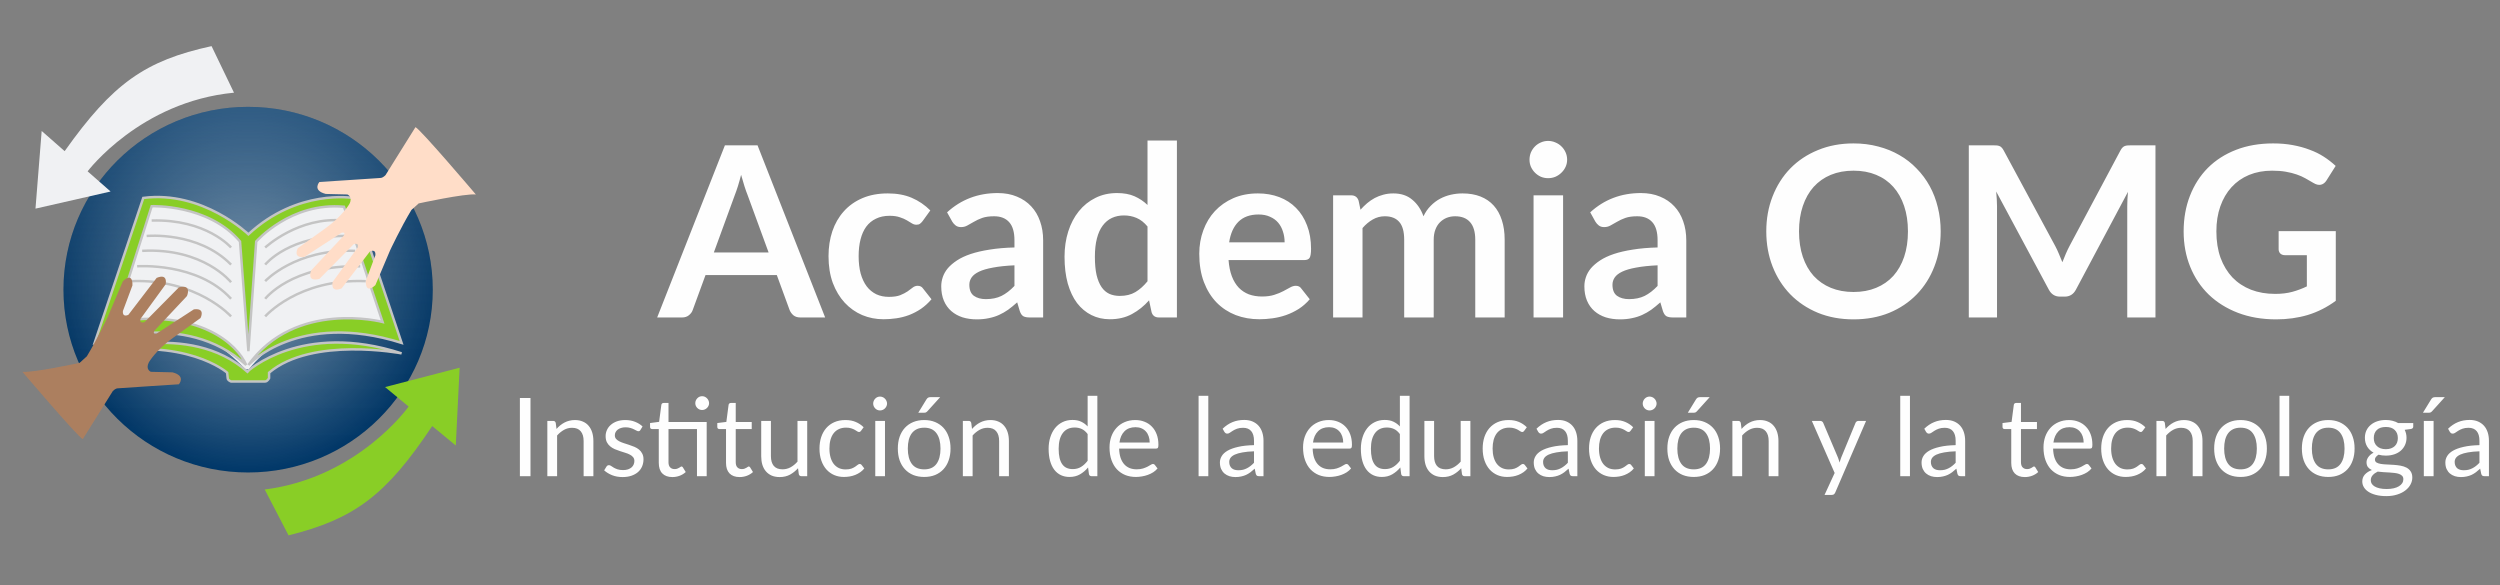 <svg width="252" height="59" viewBox="0 0 252 59" fill="none" xmlns="http://www.w3.org/2000/svg">
<rect x="0" y="0" width="252" height="59" fill="#808080" stroke="none"/>
<ellipse cx="25.01" cy="29.198" rx="18.613" ry="18.428" fill="#003768"/>
<ellipse cx="25.01" cy="29.198" rx="18.613" ry="18.428" fill="url(#paint0_radial_26070_1185)" fill-opacity="0.5"/>
<ellipse cx="25.01" cy="29.198" rx="18.613" ry="18.428" fill="url(#paint1_linear_26070_1185)" fill-opacity="0.2"/>
<path d="M11.277 32.691L15.074 20.431C19.392 20.076 21.39 20.884 24.228 24.101H25.747C28.474 20.98 30.46 20.16 34.858 20.388L38.908 32.821C32.093 32.598 28.404 33.209 25.072 37.224H24.734C20.364 32.624 17.014 32.691 11.277 32.691Z" fill="#F0F1F3"/>
<path d="M25.827 24.341L25.038 35.397L24.193 24.341C20.98 20.563 15.288 20.786 15.288 20.786L11.569 32.453C20.09 31.03 23.948 34.749 24.813 36.786C18.557 31.119 9.54 34.564 9.54 34.564L14.443 19.952C20.417 19.174 25.038 23.619 25.038 23.619C29.997 19.008 35.577 19.952 35.577 19.952L40.48 34.564C30.054 31.286 25.038 36.786 25.038 36.786C29.772 30.175 38.564 32.453 38.564 32.453L34.675 20.841C29.321 20.341 25.827 24.341 25.827 24.341Z" fill="#89CE26"/>
<path d="M23.291 38.453H26.729C26.954 38.453 27.123 38.119 27.123 38.119V37.564C31.463 33.897 40.48 35.619 40.48 35.619C30.392 32.341 24.925 37.462 24.925 37.462C19.055 32.219 9.54 35.675 9.54 35.675C18.726 33.897 22.896 37.564 22.896 37.564L22.953 38.119C22.953 38.342 23.291 38.453 23.291 38.453Z" fill="#89CE26"/>
<path d="M26.729 31.897C26.729 31.897 30.054 28.064 36.873 28.341M25.038 37.564C25.001 37.529 24.963 37.495 24.925 37.462M24.925 37.462C19.055 32.219 9.54 35.675 9.54 35.675C18.726 33.897 22.896 37.564 22.896 37.564L22.953 38.119C22.953 38.342 23.291 38.453 23.291 38.453C23.291 38.453 26.503 38.453 26.729 38.453C26.954 38.453 27.123 38.119 27.123 38.119V37.564C31.463 33.897 40.48 35.619 40.48 35.619C30.392 32.341 24.925 37.462 24.925 37.462ZM26.729 30.119C26.729 30.119 29.378 26.675 36.309 26.841M26.729 28.341C26.729 28.341 29.772 25.064 35.802 25.286M26.729 26.675C26.729 26.675 29.152 23.619 35.295 23.786M26.729 24.952C26.729 24.952 30.11 21.786 34.675 22.23M23.291 24.952C23.291 24.952 20.811 22.063 15.288 22.23M14.781 23.786C14.781 23.786 19.966 23.286 23.291 26.675M23.291 28.452C23.291 28.452 20.53 24.952 14.33 25.286M13.823 26.841C13.823 26.841 19.91 26.397 23.291 30.119M23.291 31.897C23.291 31.897 19.853 28.064 13.203 28.341M25.038 35.397L25.827 24.341C25.827 24.341 29.321 20.341 34.675 20.841L38.564 32.453C38.564 32.453 29.772 30.175 25.038 36.786C25.038 36.786 30.054 31.286 40.48 34.564L35.577 19.952C35.577 19.952 29.997 19.008 25.038 23.619C25.038 23.619 20.417 19.174 14.443 19.952L9.54 34.564C9.54 34.564 18.557 31.119 24.813 36.786C23.948 34.749 20.09 31.03 11.569 32.453L15.288 20.786C15.288 20.786 20.98 20.563 24.193 24.341L25.038 35.397Z" stroke="#C4C4C4" stroke-width="0.25"/>
<path d="M32.196 18.344C32.196 18.344 38.157 17.961 38.39 17.934C38.623 17.907 38.855 17.66 38.855 17.66L41.879 12.817C42.341 12.981 47.966 19.603 47.966 19.603C46.85 19.492 42.199 20.506 42.199 20.506L41.472 21.163C40.425 22.886 39.32 25.239 39.32 25.239L37.837 28.742C36.761 29.727 36.878 28.304 36.878 28.304L37.837 25.732C37.896 25.02 37.285 25.349 37.285 25.349L34.435 29.07C33.243 29.562 33.534 28.413 33.534 28.413L36.064 24.938C36.209 24.419 35.657 24.61 35.657 24.61L32.196 28.112C30.829 28.468 31.382 27.237 31.382 27.237L34.668 23.735C34.871 23.324 34.435 23.461 34.435 23.461L30.684 25.896C29.463 26.06 30.015 25.02 30.015 25.02L32.749 23.05C34.493 21.819 35.22 20.561 35.22 20.561C35.598 19.822 35.017 19.603 35.017 19.603L32.836 19.548C31.44 19.192 32.196 18.344 32.196 18.344Z" fill="#FFDDC8"/>
<path d="M18.03 38.736C18.03 38.736 12.069 39.119 11.836 39.146C11.604 39.173 11.371 39.42 11.371 39.42L8.347 44.263C7.885 44.099 2.26 37.477 2.26 37.477C3.377 37.588 8.027 36.574 8.027 36.574L8.754 35.917C9.801 34.194 10.906 31.84 10.906 31.84L12.389 28.338C13.465 27.353 13.348 28.776 13.348 28.776L12.389 31.348C12.331 32.059 12.941 31.731 12.941 31.731L15.791 28.01C16.983 27.517 16.692 28.667 16.692 28.667L14.162 32.142C14.017 32.661 14.57 32.47 14.57 32.47L18.03 28.968C19.397 28.612 18.844 29.843 18.844 29.843L15.558 33.345C15.355 33.756 15.791 33.619 15.791 33.619L19.542 31.184C20.763 31.02 20.211 32.059 20.211 32.059L17.477 34.029C15.733 35.261 15.006 36.519 15.006 36.519C14.628 37.258 15.209 37.477 15.209 37.477L17.39 37.532C18.786 37.888 18.03 38.736 18.03 38.736Z" fill="#AC7F5F"/>
<path d="M38.815 39.016L46.33 37.065L45.943 44.909L43.567 42.945C38.926 49.915 35.748 52.304 29.085 53.965L26.683 49.342C36.112 48.154 41.191 40.98 41.191 40.98L38.815 39.016Z" fill="#89CE26"/>
<path d="M11.147 19.304L3.577 21.03L4.201 13.201L6.516 15.236C11.366 8.406 14.615 6.112 21.325 4.649L23.586 9.342C14.125 10.25 8.832 17.27 8.832 17.27L11.147 19.304Z" fill="#F0F1F3"/>
<path d="M77.475 25.448L75.363 19.676C75.259 19.42 75.151 19.116 75.039 18.764C74.927 18.412 74.815 18.032 74.703 17.624C74.599 18.032 74.491 18.416 74.379 18.776C74.267 19.128 74.159 19.436 74.055 19.7L71.955 25.448H77.475ZM83.175 32H80.679C80.399 32 80.171 31.932 79.995 31.796C79.819 31.652 79.687 31.476 79.599 31.268L78.303 27.728H71.115L69.819 31.268C69.755 31.452 69.631 31.62 69.447 31.772C69.263 31.924 69.035 32 68.763 32H66.243L73.071 14.648H76.359L83.175 32ZM92.995 22.292C92.907 22.404 92.819 22.492 92.731 22.556C92.651 22.62 92.531 22.652 92.371 22.652C92.219 22.652 92.071 22.608 91.927 22.52C91.783 22.424 91.611 22.32 91.411 22.208C91.211 22.088 90.971 21.984 90.691 21.896C90.419 21.8 90.079 21.752 89.671 21.752C89.151 21.752 88.695 21.848 88.303 22.04C87.911 22.224 87.583 22.492 87.319 22.844C87.063 23.196 86.871 23.624 86.743 24.128C86.615 24.624 86.551 25.188 86.551 25.82C86.551 26.476 86.619 27.06 86.755 27.572C86.899 28.084 87.103 28.516 87.367 28.868C87.631 29.212 87.951 29.476 88.327 29.66C88.703 29.836 89.127 29.924 89.599 29.924C90.071 29.924 90.451 29.868 90.739 29.756C91.035 29.636 91.283 29.508 91.483 29.372C91.683 29.228 91.855 29.1 91.999 28.988C92.151 28.868 92.319 28.808 92.503 28.808C92.743 28.808 92.923 28.9 93.043 29.084L93.895 30.164C93.567 30.548 93.211 30.872 92.827 31.136C92.443 31.392 92.043 31.6 91.627 31.76C91.219 31.912 90.795 32.02 90.355 32.084C89.923 32.148 89.491 32.18 89.059 32.18C88.299 32.18 87.583 32.04 86.911 31.76C86.239 31.472 85.651 31.056 85.147 30.512C84.643 29.968 84.243 29.304 83.947 28.52C83.659 27.728 83.515 26.828 83.515 25.82C83.515 24.916 83.643 24.08 83.899 23.312C84.163 22.536 84.547 21.868 85.051 21.308C85.555 20.74 86.179 20.296 86.923 19.976C87.667 19.656 88.523 19.496 89.491 19.496C90.411 19.496 91.215 19.644 91.903 19.94C92.599 20.236 93.223 20.66 93.775 21.212L92.995 22.292ZM102.257 26.744C101.401 26.784 100.681 26.86 100.097 26.972C99.513 27.076 99.045 27.212 98.693 27.38C98.341 27.548 98.089 27.744 97.937 27.968C97.785 28.192 97.709 28.436 97.709 28.7C97.709 29.22 97.861 29.592 98.165 29.816C98.477 30.04 98.881 30.152 99.377 30.152C99.985 30.152 100.509 30.044 100.949 29.828C101.397 29.604 101.833 29.268 102.257 28.82V26.744ZM95.465 21.404C96.881 20.108 98.585 19.46 100.577 19.46C101.297 19.46 101.941 19.58 102.509 19.82C103.077 20.052 103.557 20.38 103.949 20.804C104.341 21.22 104.637 21.72 104.837 22.304C105.045 22.888 105.149 23.528 105.149 24.224V32H103.805C103.525 32 103.309 31.96 103.157 31.88C103.005 31.792 102.885 31.62 102.797 31.364L102.533 30.476C102.221 30.756 101.917 31.004 101.621 31.22C101.325 31.428 101.017 31.604 100.697 31.748C100.377 31.892 100.033 32 99.665 32.072C99.305 32.152 98.905 32.192 98.465 32.192C97.945 32.192 97.465 32.124 97.025 31.988C96.585 31.844 96.205 31.632 95.885 31.352C95.565 31.072 95.317 30.724 95.141 30.308C94.965 29.892 94.877 29.408 94.877 28.856C94.877 28.544 94.929 28.236 95.033 27.932C95.137 27.62 95.305 27.324 95.537 27.044C95.777 26.764 96.085 26.5 96.461 26.252C96.837 26.004 97.297 25.788 97.841 25.604C98.393 25.42 99.033 25.272 99.761 25.16C100.489 25.04 101.321 24.968 102.257 24.944V24.224C102.257 23.4 102.081 22.792 101.729 22.4C101.377 22 100.869 21.8 100.205 21.8C99.725 21.8 99.325 21.856 99.005 21.968C98.693 22.08 98.417 22.208 98.177 22.352C97.937 22.488 97.717 22.612 97.517 22.724C97.325 22.836 97.109 22.892 96.869 22.892C96.661 22.892 96.485 22.84 96.341 22.736C96.197 22.624 96.081 22.496 95.993 22.352L95.465 21.404ZM115.669 22.832C115.333 22.424 114.965 22.136 114.565 21.968C114.173 21.8 113.749 21.716 113.293 21.716C112.845 21.716 112.441 21.8 112.081 21.968C111.721 22.136 111.413 22.392 111.157 22.736C110.901 23.072 110.705 23.504 110.569 24.032C110.433 24.552 110.365 25.168 110.365 25.88C110.365 26.6 110.421 27.212 110.533 27.716C110.653 28.212 110.821 28.62 111.037 28.94C111.253 29.252 111.517 29.48 111.829 29.624C112.141 29.76 112.489 29.828 112.873 29.828C113.489 29.828 114.013 29.7 114.445 29.444C114.877 29.188 115.285 28.824 115.669 28.352V22.832ZM118.633 14.168V32H116.821C116.429 32 116.181 31.82 116.077 31.46L115.825 30.272C115.329 30.84 114.757 31.3 114.109 31.652C113.469 32.004 112.721 32.18 111.865 32.18C111.193 32.18 110.577 32.04 110.017 31.76C109.457 31.48 108.973 31.076 108.565 30.548C108.165 30.012 107.853 29.352 107.629 28.568C107.413 27.784 107.305 26.888 107.305 25.88C107.305 24.968 107.429 24.12 107.677 23.336C107.925 22.552 108.281 21.872 108.745 21.296C109.209 20.72 109.765 20.272 110.413 19.952C111.061 19.624 111.789 19.46 112.597 19.46C113.285 19.46 113.873 19.568 114.361 19.784C114.849 20 115.285 20.292 115.669 20.66V14.168H118.633ZM129.49 24.428C129.49 24.044 129.434 23.684 129.322 23.348C129.218 23.004 129.058 22.704 128.842 22.448C128.626 22.192 128.35 21.992 128.014 21.848C127.686 21.696 127.302 21.62 126.862 21.62C126.006 21.62 125.33 21.864 124.834 22.352C124.346 22.84 124.034 23.532 123.898 24.428H129.49ZM123.838 26.216C123.886 26.848 123.998 27.396 124.174 27.86C124.35 28.316 124.582 28.696 124.87 29C125.158 29.296 125.498 29.52 125.89 29.672C126.29 29.816 126.73 29.888 127.21 29.888C127.69 29.888 128.102 29.832 128.446 29.72C128.798 29.608 129.102 29.484 129.358 29.348C129.622 29.212 129.85 29.088 130.042 28.976C130.242 28.864 130.434 28.808 130.618 28.808C130.866 28.808 131.05 28.9 131.17 29.084L132.022 30.164C131.694 30.548 131.326 30.872 130.918 31.136C130.51 31.392 130.082 31.6 129.634 31.76C129.194 31.912 128.742 32.02 128.278 32.084C127.822 32.148 127.378 32.18 126.946 32.18C126.09 32.18 125.294 32.04 124.558 31.76C123.822 31.472 123.182 31.052 122.638 30.5C122.094 29.94 121.666 29.252 121.354 28.436C121.042 27.612 120.886 26.66 120.886 25.58C120.886 24.74 121.022 23.952 121.294 23.216C121.566 22.472 121.954 21.828 122.458 21.284C122.97 20.732 123.59 20.296 124.318 19.976C125.054 19.656 125.882 19.496 126.802 19.496C127.578 19.496 128.294 19.62 128.95 19.868C129.606 20.116 130.17 20.48 130.642 20.96C131.114 21.432 131.482 22.016 131.746 22.712C132.018 23.4 132.154 24.188 132.154 25.076C132.154 25.524 132.106 25.828 132.01 25.988C131.914 26.14 131.73 26.216 131.458 26.216H123.838ZM134.378 32V19.688H136.19C136.574 19.688 136.826 19.868 136.946 20.228L137.138 21.14C137.354 20.9 137.578 20.68 137.81 20.48C138.05 20.28 138.302 20.108 138.566 19.964C138.838 19.82 139.126 19.708 139.43 19.628C139.742 19.54 140.082 19.496 140.45 19.496C141.226 19.496 141.862 19.708 142.358 20.132C142.862 20.548 143.238 21.104 143.486 21.8C143.678 21.392 143.918 21.044 144.206 20.756C144.494 20.46 144.81 20.22 145.154 20.036C145.498 19.852 145.862 19.716 146.246 19.628C146.638 19.54 147.03 19.496 147.422 19.496C148.102 19.496 148.706 19.6 149.234 19.808C149.762 20.016 150.206 20.32 150.566 20.72C150.926 21.12 151.198 21.608 151.382 22.184C151.574 22.76 151.67 23.42 151.67 24.164V32H148.706V24.164C148.706 23.38 148.534 22.792 148.19 22.4C147.846 22 147.342 21.8 146.678 21.8C146.374 21.8 146.09 21.852 145.826 21.956C145.57 22.06 145.342 22.212 145.142 22.412C144.95 22.604 144.798 22.848 144.686 23.144C144.574 23.44 144.518 23.78 144.518 24.164V32H141.542V24.164C141.542 23.34 141.374 22.74 141.038 22.364C140.71 21.988 140.226 21.8 139.586 21.8C139.154 21.8 138.75 21.908 138.374 22.124C138.006 22.332 137.662 22.62 137.342 22.988V32H134.378ZM157.559 19.688V32H154.583V19.688H157.559ZM157.967 16.1C157.967 16.356 157.915 16.596 157.811 16.82C157.707 17.044 157.567 17.24 157.391 17.408C157.223 17.576 157.023 17.712 156.791 17.816C156.559 17.912 156.311 17.96 156.047 17.96C155.791 17.96 155.547 17.912 155.315 17.816C155.091 17.712 154.895 17.576 154.727 17.408C154.559 17.24 154.423 17.044 154.319 16.82C154.223 16.596 154.175 16.356 154.175 16.1C154.175 15.836 154.223 15.588 154.319 15.356C154.423 15.124 154.559 14.924 154.727 14.756C154.895 14.588 155.091 14.456 155.315 14.36C155.547 14.256 155.791 14.204 156.047 14.204C156.311 14.204 156.559 14.256 156.791 14.36C157.023 14.456 157.223 14.588 157.391 14.756C157.567 14.924 157.707 15.124 157.811 15.356C157.915 15.588 157.967 15.836 157.967 16.1ZM167.085 26.744C166.229 26.784 165.509 26.86 164.925 26.972C164.341 27.076 163.873 27.212 163.521 27.38C163.169 27.548 162.917 27.744 162.765 27.968C162.613 28.192 162.537 28.436 162.537 28.7C162.537 29.22 162.689 29.592 162.993 29.816C163.305 30.04 163.709 30.152 164.205 30.152C164.813 30.152 165.337 30.044 165.777 29.828C166.225 29.604 166.661 29.268 167.085 28.82V26.744ZM160.293 21.404C161.709 20.108 163.413 19.46 165.405 19.46C166.125 19.46 166.769 19.58 167.337 19.82C167.905 20.052 168.385 20.38 168.777 20.804C169.169 21.22 169.465 21.72 169.665 22.304C169.873 22.888 169.977 23.528 169.977 24.224V32H168.633C168.353 32 168.137 31.96 167.985 31.88C167.833 31.792 167.713 31.62 167.625 31.364L167.361 30.476C167.049 30.756 166.745 31.004 166.449 31.22C166.153 31.428 165.845 31.604 165.525 31.748C165.205 31.892 164.861 32 164.493 32.072C164.133 32.152 163.733 32.192 163.293 32.192C162.773 32.192 162.293 32.124 161.853 31.988C161.413 31.844 161.033 31.632 160.713 31.352C160.393 31.072 160.145 30.724 159.969 30.308C159.793 29.892 159.705 29.408 159.705 28.856C159.705 28.544 159.757 28.236 159.861 27.932C159.965 27.62 160.133 27.324 160.365 27.044C160.605 26.764 160.913 26.5 161.289 26.252C161.665 26.004 162.125 25.788 162.669 25.604C163.221 25.42 163.861 25.272 164.589 25.16C165.317 25.04 166.149 24.968 167.085 24.944V24.224C167.085 23.4 166.909 22.792 166.557 22.4C166.205 22 165.697 21.8 165.033 21.8C164.553 21.8 164.153 21.856 163.833 21.968C163.521 22.08 163.245 22.208 163.005 22.352C162.765 22.488 162.545 22.612 162.345 22.724C162.153 22.836 161.937 22.892 161.697 22.892C161.489 22.892 161.313 22.84 161.169 22.736C161.025 22.624 160.909 22.496 160.821 22.352L160.293 21.404ZM195.621 23.324C195.621 24.596 195.409 25.776 194.985 26.864C194.569 27.944 193.977 28.88 193.209 29.672C192.441 30.464 191.517 31.084 190.437 31.532C189.357 31.972 188.157 32.192 186.837 32.192C185.525 32.192 184.329 31.972 183.249 31.532C182.169 31.084 181.241 30.464 180.465 29.672C179.697 28.88 179.101 27.944 178.677 26.864C178.253 25.776 178.041 24.596 178.041 23.324C178.041 22.052 178.253 20.876 178.677 19.796C179.101 18.708 179.697 17.768 180.465 16.976C181.241 16.184 182.169 15.568 183.249 15.128C184.329 14.68 185.525 14.456 186.837 14.456C187.717 14.456 188.545 14.56 189.321 14.768C190.097 14.968 190.809 15.256 191.457 15.632C192.105 16 192.685 16.452 193.197 16.988C193.717 17.516 194.157 18.108 194.517 18.764C194.877 19.42 195.149 20.132 195.333 20.9C195.525 21.668 195.621 22.476 195.621 23.324ZM192.321 23.324C192.321 22.372 192.193 21.52 191.937 20.768C191.681 20.008 191.317 19.364 190.845 18.836C190.373 18.308 189.797 17.904 189.117 17.624C188.445 17.344 187.685 17.204 186.837 17.204C185.989 17.204 185.225 17.344 184.545 17.624C183.873 17.904 183.297 18.308 182.817 18.836C182.345 19.364 181.981 20.008 181.725 20.768C181.469 21.52 181.341 22.372 181.341 23.324C181.341 24.276 181.469 25.132 181.725 25.892C181.981 26.644 182.345 27.284 182.817 27.812C183.297 28.332 183.873 28.732 184.545 29.012C185.225 29.292 185.989 29.432 186.837 29.432C187.685 29.432 188.445 29.292 189.117 29.012C189.797 28.732 190.373 28.332 190.845 27.812C191.317 27.284 191.681 26.644 191.937 25.892C192.193 25.132 192.321 24.276 192.321 23.324ZM217.271 14.648V32H214.427V20.792C214.427 20.344 214.451 19.86 214.499 19.34L209.255 29.192C209.007 29.664 208.627 29.9 208.115 29.9H207.659C207.147 29.9 206.767 29.664 206.519 29.192L201.215 19.304C201.239 19.568 201.259 19.828 201.275 20.084C201.291 20.34 201.299 20.576 201.299 20.792V32H198.455V14.648H200.891C201.035 14.648 201.159 14.652 201.263 14.66C201.367 14.668 201.459 14.688 201.539 14.72C201.627 14.752 201.703 14.804 201.767 14.876C201.839 14.948 201.907 15.044 201.971 15.164L207.167 24.8C207.303 25.056 207.427 25.32 207.539 25.592C207.659 25.864 207.775 26.144 207.887 26.432C207.999 26.136 208.115 25.852 208.235 25.58C208.355 25.3 208.483 25.032 208.619 24.776L213.743 15.164C213.807 15.044 213.875 14.948 213.947 14.876C214.019 14.804 214.095 14.752 214.175 14.72C214.263 14.688 214.359 14.668 214.463 14.66C214.567 14.652 214.691 14.648 214.835 14.648H217.271ZM235.447 23.3V30.32C234.567 30.968 233.627 31.444 232.627 31.748C231.635 32.044 230.571 32.192 229.435 32.192C228.019 32.192 226.735 31.972 225.583 31.532C224.439 31.092 223.459 30.48 222.643 29.696C221.835 28.912 221.211 27.976 220.771 26.888C220.331 25.8 220.111 24.612 220.111 23.324C220.111 22.02 220.323 20.824 220.747 19.736C221.171 18.648 221.771 17.712 222.547 16.928C223.331 16.144 224.279 15.536 225.391 15.104C226.503 14.672 227.751 14.456 229.135 14.456C229.839 14.456 230.495 14.512 231.103 14.624C231.719 14.736 232.287 14.892 232.807 15.092C233.335 15.284 233.815 15.52 234.247 15.8C234.679 16.08 235.075 16.388 235.435 16.724L234.511 18.188C234.367 18.42 234.179 18.564 233.947 18.62C233.715 18.668 233.463 18.608 233.191 18.44C232.927 18.288 232.663 18.136 232.399 17.984C232.135 17.832 231.839 17.7 231.511 17.588C231.191 17.476 230.827 17.384 230.419 17.312C230.019 17.24 229.555 17.204 229.027 17.204C228.171 17.204 227.395 17.348 226.699 17.636C226.011 17.924 225.423 18.336 224.935 18.872C224.447 19.408 224.071 20.052 223.807 20.804C223.543 21.556 223.411 22.396 223.411 23.324C223.411 24.316 223.551 25.204 223.831 25.988C224.119 26.764 224.519 27.424 225.031 27.968C225.551 28.504 226.175 28.916 226.903 29.204C227.631 29.484 228.443 29.624 229.339 29.624C229.979 29.624 230.551 29.556 231.055 29.42C231.559 29.284 232.051 29.1 232.531 28.868V25.724H230.347C230.139 25.724 229.975 25.668 229.855 25.556C229.743 25.436 229.687 25.292 229.687 25.124V23.3H235.447Z" fill="#FEFEFE"/>
<path d="M53.472 48H52.405V40.118H53.472V48ZM56.096 43.237C56.217 43.101 56.345 42.978 56.48 42.868C56.616 42.758 56.759 42.665 56.91 42.588C57.063 42.507 57.225 42.447 57.394 42.407C57.566 42.362 57.751 42.34 57.949 42.34C58.253 42.34 58.521 42.392 58.752 42.495C58.987 42.593 59.181 42.736 59.335 42.923C59.493 43.107 59.612 43.329 59.693 43.589C59.773 43.849 59.813 44.137 59.813 44.453V48H58.829V44.453C58.829 44.031 58.732 43.705 58.538 43.474C58.347 43.239 58.055 43.121 57.663 43.121C57.373 43.121 57.102 43.191 56.849 43.331C56.6 43.47 56.369 43.659 56.156 43.897V48H55.172V42.428H55.76C55.899 42.428 55.986 42.496 56.019 42.632L56.096 43.237ZM64.55 43.347C64.506 43.428 64.439 43.468 64.347 43.468C64.292 43.468 64.23 43.448 64.16 43.407C64.09 43.367 64.004 43.323 63.901 43.276C63.802 43.224 63.683 43.178 63.544 43.138C63.404 43.094 63.239 43.072 63.049 43.072C62.884 43.072 62.735 43.094 62.603 43.138C62.471 43.178 62.358 43.235 62.262 43.309C62.171 43.382 62.099 43.468 62.048 43.567C62 43.662 61.976 43.767 61.976 43.88C61.976 44.023 62.017 44.143 62.097 44.238C62.182 44.333 62.292 44.416 62.427 44.486C62.563 44.555 62.717 44.617 62.889 44.672C63.062 44.724 63.238 44.781 63.417 44.843C63.601 44.902 63.779 44.968 63.951 45.041C64.123 45.114 64.277 45.206 64.413 45.316C64.549 45.426 64.657 45.562 64.737 45.723C64.822 45.881 64.864 46.071 64.864 46.295C64.864 46.552 64.818 46.79 64.726 47.01C64.635 47.226 64.499 47.415 64.319 47.577C64.14 47.734 63.92 47.859 63.659 47.95C63.399 48.042 63.098 48.088 62.757 48.088C62.369 48.088 62.017 48.026 61.701 47.901C61.386 47.773 61.118 47.609 60.898 47.411L61.129 47.038C61.159 46.99 61.194 46.953 61.234 46.928C61.274 46.902 61.325 46.889 61.388 46.889C61.454 46.889 61.523 46.915 61.597 46.966C61.67 47.017 61.758 47.074 61.861 47.136C61.967 47.199 62.096 47.256 62.246 47.307C62.396 47.358 62.583 47.384 62.807 47.384C62.998 47.384 63.164 47.36 63.307 47.312C63.45 47.261 63.569 47.193 63.665 47.109C63.76 47.025 63.83 46.928 63.874 46.818C63.922 46.708 63.945 46.59 63.945 46.465C63.945 46.312 63.903 46.185 63.819 46.086C63.738 45.983 63.63 45.897 63.494 45.828C63.359 45.754 63.203 45.692 63.027 45.641C62.855 45.586 62.677 45.529 62.493 45.47C62.314 45.411 62.136 45.345 61.96 45.272C61.788 45.195 61.633 45.1 61.498 44.986C61.362 44.872 61.252 44.733 61.168 44.568C61.087 44.399 61.047 44.196 61.047 43.958C61.047 43.745 61.091 43.541 61.179 43.347C61.267 43.149 61.395 42.977 61.564 42.83C61.733 42.68 61.94 42.56 62.185 42.472C62.431 42.385 62.712 42.34 63.027 42.34C63.394 42.34 63.722 42.399 64.011 42.517C64.305 42.63 64.558 42.788 64.77 42.989L64.55 43.347ZM71.234 48H70.255V43.248H67.384V46.592C67.384 46.827 67.441 47.001 67.555 47.114C67.668 47.228 67.815 47.285 67.995 47.285C68.097 47.285 68.185 47.272 68.259 47.246C68.336 47.217 68.402 47.186 68.457 47.153C68.512 47.12 68.557 47.091 68.594 47.065C68.634 47.036 68.669 47.021 68.699 47.021C68.75 47.021 68.796 47.052 68.836 47.114L69.122 47.582C68.953 47.74 68.75 47.864 68.512 47.956C68.273 48.044 68.028 48.088 67.775 48.088C67.335 48.088 66.995 47.965 66.757 47.719C66.522 47.474 66.405 47.12 66.405 46.658V43.248H65.734C65.675 43.248 65.626 43.231 65.586 43.199C65.545 43.162 65.525 43.107 65.525 43.033V42.643L66.438 42.522L66.664 40.806C66.675 40.751 66.698 40.707 66.735 40.674C66.775 40.637 66.827 40.619 66.889 40.619H67.384V42.538H71.234V48ZM71.476 40.641C71.476 40.736 71.456 40.826 71.416 40.91C71.379 40.991 71.328 41.063 71.262 41.125C71.199 41.187 71.126 41.237 71.042 41.273C70.957 41.31 70.867 41.328 70.772 41.328C70.677 41.328 70.587 41.31 70.503 41.273C70.422 41.237 70.35 41.187 70.288 41.125C70.226 41.063 70.176 40.991 70.14 40.91C70.103 40.826 70.085 40.736 70.085 40.641C70.085 40.546 70.103 40.456 70.14 40.371C70.176 40.283 70.226 40.208 70.288 40.146C70.35 40.08 70.422 40.029 70.503 39.992C70.587 39.955 70.677 39.937 70.772 39.937C70.867 39.937 70.957 39.955 71.042 39.992C71.126 40.029 71.199 40.08 71.262 40.146C71.328 40.208 71.379 40.283 71.416 40.371C71.456 40.456 71.476 40.546 71.476 40.641ZM74.553 48.088C74.113 48.088 73.774 47.965 73.535 47.719C73.301 47.474 73.183 47.12 73.183 46.658V43.248H72.512C72.454 43.248 72.404 43.231 72.364 43.199C72.324 43.162 72.303 43.107 72.303 43.033V42.643L73.216 42.528L73.442 40.806C73.453 40.751 73.477 40.707 73.513 40.674C73.554 40.637 73.605 40.619 73.667 40.619H74.162V42.538H75.774V43.248H74.162V46.592C74.162 46.827 74.219 47.001 74.333 47.114C74.447 47.228 74.593 47.285 74.773 47.285C74.876 47.285 74.964 47.272 75.037 47.246C75.114 47.217 75.18 47.186 75.235 47.153C75.29 47.12 75.336 47.091 75.372 47.065C75.413 47.036 75.448 47.021 75.477 47.021C75.528 47.021 75.574 47.052 75.614 47.114L75.9 47.582C75.732 47.74 75.528 47.864 75.29 47.956C75.052 48.044 74.806 48.088 74.553 48.088ZM81.366 42.428V48H80.783C80.644 48 80.556 47.932 80.519 47.797L80.442 47.197C80.2 47.465 79.929 47.681 79.628 47.846C79.328 48.007 78.983 48.088 78.594 48.088C78.29 48.088 78.02 48.038 77.786 47.94C77.555 47.837 77.36 47.694 77.203 47.511C77.045 47.327 76.926 47.105 76.845 46.845C76.768 46.585 76.73 46.297 76.73 45.981V42.428H77.709V45.981C77.709 46.403 77.804 46.73 77.995 46.961C78.189 47.191 78.484 47.307 78.88 47.307C79.17 47.307 79.439 47.239 79.689 47.103C79.942 46.964 80.175 46.773 80.387 46.532V42.428H81.366ZM86.796 43.419C86.767 43.459 86.737 43.49 86.708 43.512C86.679 43.534 86.638 43.545 86.587 43.545C86.532 43.545 86.472 43.523 86.406 43.479C86.34 43.431 86.257 43.38 86.158 43.325C86.063 43.27 85.944 43.221 85.801 43.176C85.661 43.129 85.489 43.105 85.284 43.105C85.009 43.105 84.767 43.154 84.558 43.254C84.349 43.349 84.173 43.488 84.03 43.672C83.89 43.855 83.784 44.077 83.711 44.337C83.641 44.597 83.606 44.889 83.606 45.212C83.606 45.549 83.645 45.849 83.722 46.114C83.799 46.374 83.907 46.594 84.046 46.773C84.189 46.95 84.36 47.085 84.558 47.181C84.759 47.272 84.985 47.318 85.234 47.318C85.472 47.318 85.669 47.291 85.823 47.236C85.977 47.177 86.103 47.113 86.202 47.043C86.305 46.973 86.389 46.911 86.455 46.856C86.525 46.797 86.593 46.768 86.659 46.768C86.739 46.768 86.802 46.799 86.846 46.861L87.121 47.219C87 47.369 86.862 47.498 86.708 47.604C86.554 47.71 86.387 47.8 86.208 47.873C86.032 47.943 85.846 47.995 85.652 48.028C85.458 48.06 85.26 48.077 85.058 48.077C84.71 48.077 84.385 48.013 84.085 47.885C83.788 47.756 83.529 47.571 83.309 47.329C83.089 47.083 82.917 46.783 82.792 46.427C82.667 46.071 82.605 45.666 82.605 45.212C82.605 44.797 82.662 44.414 82.776 44.062C82.893 43.71 83.062 43.407 83.282 43.154C83.505 42.898 83.778 42.698 84.101 42.555C84.427 42.412 84.801 42.34 85.223 42.34C85.615 42.34 85.96 42.405 86.257 42.533C86.558 42.658 86.824 42.836 87.055 43.066L86.796 43.419ZM89.206 42.428V48H88.227V42.428H89.206ZM89.415 40.679C89.415 40.775 89.394 40.865 89.354 40.949C89.317 41.03 89.266 41.103 89.2 41.169C89.138 41.231 89.062 41.281 88.975 41.318C88.89 41.354 88.8 41.373 88.705 41.373C88.61 41.373 88.52 41.354 88.436 41.318C88.355 41.281 88.283 41.231 88.221 41.169C88.159 41.103 88.109 41.03 88.073 40.949C88.036 40.865 88.017 40.775 88.017 40.679C88.017 40.584 88.036 40.494 88.073 40.41C88.109 40.322 88.159 40.247 88.221 40.184C88.283 40.118 88.355 40.067 88.436 40.031C88.52 39.994 88.61 39.975 88.705 39.975C88.8 39.975 88.89 39.994 88.975 40.031C89.062 40.067 89.138 40.118 89.2 40.184C89.266 40.247 89.317 40.322 89.354 40.41C89.394 40.494 89.415 40.584 89.415 40.679ZM93.163 42.34C93.57 42.34 93.936 42.408 94.263 42.544C94.589 42.68 94.868 42.872 95.099 43.121C95.33 43.371 95.506 43.673 95.627 44.029C95.751 44.381 95.814 44.775 95.814 45.212C95.814 45.651 95.751 46.047 95.627 46.4C95.506 46.752 95.33 47.052 95.099 47.301C94.868 47.551 94.589 47.743 94.263 47.879C93.936 48.011 93.57 48.077 93.163 48.077C92.752 48.077 92.382 48.011 92.052 47.879C91.725 47.743 91.447 47.551 91.216 47.301C90.985 47.052 90.807 46.752 90.682 46.4C90.561 46.047 90.501 45.651 90.501 45.212C90.501 44.775 90.561 44.381 90.682 44.029C90.807 43.673 90.985 43.371 91.216 43.121C91.447 42.872 91.725 42.68 92.052 42.544C92.382 42.408 92.752 42.34 93.163 42.34ZM93.163 47.312C93.713 47.312 94.123 47.129 94.395 46.763C94.666 46.392 94.802 45.877 94.802 45.217C94.802 44.553 94.666 44.036 94.395 43.666C94.123 43.296 93.713 43.111 93.163 43.111C92.884 43.111 92.64 43.158 92.431 43.254C92.226 43.349 92.053 43.486 91.914 43.666C91.778 43.846 91.676 44.068 91.606 44.331C91.54 44.592 91.507 44.887 91.507 45.217C91.507 45.877 91.643 46.392 91.914 46.763C92.189 47.129 92.605 47.312 93.163 47.312ZM94.769 40.031L93.487 41.45C93.436 41.505 93.384 41.545 93.333 41.571C93.285 41.593 93.223 41.603 93.146 41.603H92.563L93.377 40.273C93.428 40.188 93.483 40.128 93.542 40.091C93.604 40.051 93.694 40.031 93.812 40.031H94.769ZM97.979 43.237C98.1 43.101 98.229 42.978 98.364 42.868C98.5 42.758 98.643 42.665 98.793 42.588C98.947 42.507 99.109 42.447 99.277 42.407C99.45 42.362 99.635 42.34 99.833 42.34C100.137 42.34 100.405 42.392 100.636 42.495C100.87 42.593 101.065 42.736 101.219 42.923C101.376 43.107 101.496 43.329 101.576 43.589C101.657 43.849 101.697 44.137 101.697 44.453V48H100.713V44.453C100.713 44.031 100.616 43.705 100.421 43.474C100.231 43.239 99.939 43.121 99.547 43.121C99.257 43.121 98.986 43.191 98.733 43.331C98.484 43.47 98.252 43.659 98.04 43.897V48H97.055V42.428H97.644C97.783 42.428 97.869 42.496 97.902 42.632L97.979 43.237ZM109.634 43.754C109.45 43.508 109.252 43.338 109.04 43.242C108.827 43.144 108.589 43.094 108.325 43.094C107.808 43.094 107.41 43.279 107.131 43.65C106.852 44.02 106.713 44.548 106.713 45.233C106.713 45.596 106.744 45.908 106.807 46.169C106.869 46.425 106.961 46.638 107.082 46.806C107.203 46.971 107.351 47.093 107.527 47.169C107.703 47.246 107.903 47.285 108.127 47.285C108.449 47.285 108.73 47.212 108.968 47.065C109.21 46.918 109.432 46.711 109.634 46.444V43.754ZM110.613 39.898V48H110.03C109.89 48 109.802 47.932 109.766 47.797L109.678 47.12C109.439 47.406 109.168 47.637 108.864 47.813C108.559 47.989 108.207 48.077 107.808 48.077C107.489 48.077 107.199 48.017 106.939 47.895C106.678 47.771 106.456 47.589 106.273 47.351C106.09 47.113 105.949 46.816 105.85 46.46C105.751 46.104 105.701 45.696 105.701 45.233C105.701 44.823 105.756 44.441 105.866 44.09C105.976 43.734 106.134 43.426 106.339 43.166C106.544 42.905 106.796 42.702 107.093 42.555C107.393 42.405 107.731 42.33 108.105 42.33C108.446 42.33 108.737 42.388 108.979 42.505C109.225 42.619 109.443 42.779 109.634 42.984V39.898H110.613ZM115.888 44.606C115.888 44.379 115.855 44.172 115.789 43.985C115.726 43.794 115.633 43.631 115.508 43.495C115.387 43.356 115.239 43.25 115.063 43.176C114.887 43.099 114.687 43.061 114.463 43.061C113.994 43.061 113.622 43.199 113.347 43.474C113.075 43.745 112.907 44.123 112.841 44.606H115.888ZM116.68 47.219C116.559 47.366 116.414 47.494 116.245 47.604C116.077 47.71 115.895 47.798 115.701 47.868C115.51 47.938 115.312 47.989 115.107 48.022C114.901 48.059 114.698 48.077 114.496 48.077C114.111 48.077 113.756 48.013 113.429 47.885C113.107 47.752 112.826 47.562 112.588 47.312C112.353 47.059 112.17 46.748 112.038 46.377C111.906 46.007 111.84 45.582 111.84 45.102C111.84 44.713 111.898 44.35 112.016 44.013C112.137 43.675 112.309 43.384 112.533 43.138C112.756 42.889 113.03 42.694 113.352 42.555C113.675 42.412 114.038 42.34 114.441 42.34C114.775 42.34 115.083 42.397 115.365 42.511C115.651 42.621 115.897 42.782 116.102 42.995C116.311 43.204 116.474 43.464 116.592 43.776C116.709 44.084 116.768 44.436 116.768 44.832C116.768 44.986 116.751 45.089 116.718 45.14C116.685 45.191 116.623 45.217 116.531 45.217H112.808C112.819 45.569 112.866 45.875 112.951 46.136C113.039 46.396 113.16 46.614 113.314 46.79C113.468 46.962 113.651 47.093 113.864 47.181C114.076 47.265 114.315 47.307 114.579 47.307C114.824 47.307 115.035 47.279 115.211 47.224C115.391 47.166 115.545 47.103 115.673 47.038C115.802 46.971 115.908 46.911 115.992 46.856C116.08 46.797 116.155 46.768 116.218 46.768C116.298 46.768 116.361 46.799 116.405 46.861L116.68 47.219ZM121.797 39.898V48H120.818V39.898H121.797ZM126.404 45.492C125.953 45.507 125.568 45.543 125.249 45.602C124.934 45.657 124.675 45.73 124.473 45.822C124.275 45.914 124.131 46.022 124.039 46.147C123.951 46.271 123.907 46.41 123.907 46.565C123.907 46.711 123.931 46.838 123.978 46.944C124.026 47.05 124.09 47.138 124.171 47.208C124.255 47.274 124.352 47.324 124.462 47.356C124.576 47.386 124.697 47.401 124.825 47.401C124.998 47.401 125.155 47.384 125.298 47.351C125.441 47.314 125.575 47.263 125.7 47.197C125.828 47.131 125.949 47.052 126.063 46.961C126.18 46.869 126.294 46.764 126.404 46.647V45.492ZM123.241 43.215C123.549 42.918 123.881 42.696 124.237 42.55C124.593 42.403 124.987 42.33 125.419 42.33C125.731 42.33 126.008 42.381 126.25 42.483C126.492 42.586 126.695 42.729 126.86 42.913C127.025 43.096 127.15 43.318 127.234 43.578C127.319 43.838 127.361 44.124 127.361 44.436V48H126.926C126.831 48 126.758 47.985 126.706 47.956C126.655 47.923 126.615 47.861 126.585 47.769L126.475 47.241C126.329 47.377 126.186 47.498 126.046 47.604C125.907 47.707 125.76 47.795 125.606 47.868C125.452 47.938 125.287 47.991 125.111 48.028C124.939 48.068 124.747 48.088 124.534 48.088C124.318 48.088 124.114 48.059 123.923 48C123.733 47.938 123.566 47.846 123.423 47.725C123.284 47.604 123.172 47.452 123.087 47.269C123.007 47.081 122.966 46.861 122.966 46.608C122.966 46.389 123.027 46.178 123.148 45.976C123.269 45.771 123.465 45.589 123.736 45.431C124.008 45.274 124.362 45.145 124.798 45.047C125.234 44.944 125.77 44.885 126.404 44.87V44.436C126.404 44.003 126.31 43.677 126.123 43.457C125.936 43.233 125.663 43.121 125.304 43.121C125.062 43.121 124.858 43.153 124.693 43.215C124.532 43.274 124.391 43.342 124.27 43.419C124.153 43.492 124.05 43.56 123.962 43.622C123.878 43.681 123.793 43.71 123.709 43.71C123.643 43.71 123.586 43.694 123.538 43.66C123.491 43.624 123.45 43.58 123.417 43.529L123.241 43.215ZM135.396 44.606C135.396 44.379 135.363 44.172 135.297 43.985C135.234 43.794 135.141 43.631 135.016 43.495C134.895 43.356 134.747 43.25 134.571 43.176C134.395 43.099 134.195 43.061 133.971 43.061C133.502 43.061 133.13 43.199 132.855 43.474C132.583 43.745 132.415 44.123 132.349 44.606H135.396ZM136.188 47.219C136.067 47.366 135.922 47.494 135.753 47.604C135.584 47.71 135.403 47.798 135.209 47.868C135.018 47.938 134.82 47.989 134.615 48.022C134.409 48.059 134.206 48.077 134.004 48.077C133.619 48.077 133.263 48.013 132.937 47.885C132.614 47.752 132.334 47.562 132.096 47.312C131.861 47.059 131.678 46.748 131.546 46.377C131.414 46.007 131.348 45.582 131.348 45.102C131.348 44.713 131.406 44.35 131.524 44.013C131.645 43.675 131.817 43.384 132.041 43.138C132.264 42.889 132.537 42.694 132.86 42.555C133.183 42.412 133.546 42.34 133.949 42.34C134.283 42.34 134.591 42.397 134.873 42.511C135.159 42.621 135.405 42.782 135.61 42.995C135.819 43.204 135.982 43.464 136.1 43.776C136.217 44.084 136.276 44.436 136.276 44.832C136.276 44.986 136.259 45.089 136.226 45.14C136.193 45.191 136.131 45.217 136.039 45.217H132.316C132.327 45.569 132.374 45.875 132.459 46.136C132.547 46.396 132.668 46.614 132.822 46.79C132.976 46.962 133.159 47.093 133.372 47.181C133.584 47.265 133.823 47.307 134.087 47.307C134.332 47.307 134.543 47.279 134.719 47.224C134.899 47.166 135.053 47.103 135.181 47.038C135.309 46.971 135.416 46.911 135.5 46.856C135.588 46.797 135.663 46.768 135.726 46.768C135.806 46.768 135.869 46.799 135.913 46.861L136.188 47.219ZM141.108 43.754C140.925 43.508 140.727 43.338 140.514 43.242C140.301 43.144 140.063 43.094 139.799 43.094C139.282 43.094 138.884 43.279 138.606 43.65C138.327 44.02 138.188 44.548 138.188 45.233C138.188 45.596 138.219 45.908 138.281 46.169C138.343 46.425 138.435 46.638 138.556 46.806C138.677 46.971 138.826 47.093 139.002 47.169C139.178 47.246 139.377 47.285 139.601 47.285C139.924 47.285 140.204 47.212 140.443 47.065C140.685 46.918 140.906 46.711 141.108 46.444V43.754ZM142.087 39.898V48H141.504C141.365 48 141.277 47.932 141.24 47.797L141.152 47.12C140.914 47.406 140.642 47.637 140.338 47.813C140.034 47.989 139.682 48.077 139.282 48.077C138.963 48.077 138.673 48.017 138.413 47.895C138.153 47.771 137.931 47.589 137.748 47.351C137.564 47.113 137.423 46.816 137.324 46.46C137.225 46.104 137.176 45.696 137.176 45.233C137.176 44.823 137.231 44.441 137.341 44.09C137.451 43.734 137.608 43.426 137.814 43.166C138.019 42.905 138.27 42.702 138.567 42.555C138.868 42.405 139.205 42.33 139.579 42.33C139.92 42.33 140.212 42.388 140.454 42.505C140.699 42.619 140.917 42.779 141.108 42.984V39.898H142.087ZM148.215 42.428V48H147.632C147.493 48 147.405 47.932 147.368 47.797L147.291 47.197C147.049 47.465 146.778 47.681 146.477 47.846C146.176 48.007 145.832 48.088 145.443 48.088C145.139 48.088 144.869 48.038 144.634 47.94C144.403 47.837 144.209 47.694 144.051 47.511C143.894 47.327 143.775 47.105 143.694 46.845C143.617 46.585 143.578 46.297 143.578 45.981V42.428H144.557V45.981C144.557 46.403 144.653 46.73 144.843 46.961C145.038 47.191 145.333 47.307 145.729 47.307C146.019 47.307 146.288 47.239 146.537 47.103C146.79 46.964 147.023 46.773 147.236 46.532V42.428H148.215ZM153.645 43.419C153.615 43.459 153.586 43.49 153.557 43.512C153.527 43.534 153.487 43.545 153.436 43.545C153.381 43.545 153.32 43.523 153.254 43.479C153.188 43.431 153.106 43.38 153.007 43.325C152.911 43.27 152.792 43.221 152.649 43.176C152.51 43.129 152.338 43.105 152.132 43.105C151.857 43.105 151.615 43.154 151.406 43.254C151.197 43.349 151.021 43.488 150.878 43.672C150.739 43.855 150.633 44.077 150.559 44.337C150.49 44.597 150.455 44.889 150.455 45.212C150.455 45.549 150.493 45.849 150.57 46.114C150.647 46.374 150.755 46.594 150.895 46.773C151.038 46.95 151.208 47.085 151.406 47.181C151.608 47.272 151.833 47.318 152.083 47.318C152.321 47.318 152.517 47.291 152.671 47.236C152.825 47.177 152.952 47.113 153.051 47.043C153.153 46.973 153.238 46.911 153.304 46.856C153.373 46.797 153.441 46.768 153.507 46.768C153.588 46.768 153.65 46.799 153.694 46.861L153.969 47.219C153.848 47.369 153.711 47.498 153.557 47.604C153.403 47.71 153.236 47.8 153.056 47.873C152.88 47.943 152.695 47.995 152.501 48.028C152.306 48.06 152.108 48.077 151.907 48.077C151.558 48.077 151.234 48.013 150.933 47.885C150.636 47.756 150.378 47.571 150.158 47.329C149.938 47.083 149.765 46.783 149.641 46.427C149.516 46.071 149.454 45.666 149.454 45.212C149.454 44.797 149.511 44.414 149.624 44.062C149.742 43.71 149.91 43.407 150.13 43.154C150.354 42.898 150.627 42.698 150.95 42.555C151.276 42.412 151.65 42.34 152.072 42.34C152.464 42.34 152.809 42.405 153.106 42.533C153.406 42.658 153.672 42.836 153.903 43.066L153.645 43.419ZM158.04 45.492C157.589 45.507 157.204 45.543 156.885 45.602C156.569 45.657 156.311 45.73 156.109 45.822C155.911 45.914 155.766 46.022 155.675 46.147C155.587 46.271 155.543 46.41 155.543 46.565C155.543 46.711 155.566 46.838 155.614 46.944C155.662 47.05 155.726 47.138 155.807 47.208C155.891 47.274 155.988 47.324 156.098 47.356C156.212 47.386 156.333 47.401 156.461 47.401C156.633 47.401 156.791 47.384 156.934 47.351C157.077 47.314 157.211 47.263 157.336 47.197C157.464 47.131 157.585 47.052 157.699 46.961C157.816 46.869 157.93 46.764 158.04 46.647V45.492ZM154.877 43.215C155.185 42.918 155.517 42.696 155.873 42.55C156.228 42.403 156.622 42.33 157.055 42.33C157.367 42.33 157.644 42.381 157.886 42.483C158.128 42.586 158.331 42.729 158.496 42.913C158.661 43.096 158.786 43.318 158.87 43.578C158.954 43.838 158.997 44.124 158.997 44.436V48H158.562C158.467 48 158.393 47.985 158.342 47.956C158.291 47.923 158.25 47.861 158.221 47.769L158.111 47.241C157.964 47.377 157.821 47.498 157.682 47.604C157.543 47.707 157.396 47.795 157.242 47.868C157.088 47.938 156.923 47.991 156.747 48.028C156.575 48.068 156.382 48.088 156.17 48.088C155.953 48.088 155.75 48.059 155.559 48C155.368 47.938 155.202 47.846 155.059 47.725C154.919 47.604 154.807 47.452 154.723 47.269C154.642 47.081 154.602 46.861 154.602 46.608C154.602 46.389 154.663 46.178 154.784 45.976C154.905 45.771 155.101 45.589 155.372 45.431C155.643 45.274 155.997 45.145 156.434 45.047C156.87 44.944 157.405 44.885 158.04 44.87V44.436C158.04 44.003 157.946 43.677 157.759 43.457C157.572 43.233 157.299 43.121 156.94 43.121C156.698 43.121 156.494 43.153 156.329 43.215C156.168 43.274 156.027 43.342 155.906 43.419C155.788 43.492 155.686 43.56 155.598 43.622C155.513 43.681 155.429 43.71 155.345 43.71C155.279 43.71 155.222 43.694 155.174 43.66C155.126 43.624 155.086 43.58 155.053 43.529L154.877 43.215ZM164.365 43.419C164.336 43.459 164.307 43.49 164.277 43.512C164.248 43.534 164.208 43.545 164.156 43.545C164.101 43.545 164.041 43.523 163.975 43.479C163.909 43.431 163.826 43.38 163.727 43.325C163.632 43.27 163.513 43.221 163.37 43.176C163.231 43.129 163.058 43.105 162.853 43.105C162.578 43.105 162.336 43.154 162.127 43.254C161.918 43.349 161.742 43.488 161.599 43.672C161.46 43.855 161.353 44.077 161.28 44.337C161.21 44.597 161.175 44.889 161.175 45.212C161.175 45.549 161.214 45.849 161.291 46.114C161.368 46.374 161.476 46.594 161.615 46.773C161.758 46.95 161.929 47.085 162.127 47.181C162.329 47.272 162.554 47.318 162.803 47.318C163.042 47.318 163.238 47.291 163.392 47.236C163.546 47.177 163.672 47.113 163.771 47.043C163.874 46.973 163.958 46.911 164.024 46.856C164.094 46.797 164.162 46.768 164.228 46.768C164.309 46.768 164.371 46.799 164.415 46.861L164.69 47.219C164.569 47.369 164.431 47.498 164.277 47.604C164.123 47.71 163.957 47.8 163.777 47.873C163.601 47.943 163.416 47.995 163.221 48.028C163.027 48.06 162.829 48.077 162.627 48.077C162.279 48.077 161.955 48.013 161.654 47.885C161.357 47.756 161.098 47.571 160.878 47.329C160.658 47.083 160.486 46.783 160.361 46.427C160.237 46.071 160.174 45.666 160.174 45.212C160.174 44.797 160.231 44.414 160.345 44.062C160.462 43.71 160.631 43.407 160.851 43.154C161.075 42.898 161.348 42.698 161.67 42.555C161.997 42.412 162.371 42.34 162.792 42.34C163.185 42.34 163.529 42.405 163.826 42.533C164.127 42.658 164.393 42.836 164.624 43.066L164.365 43.419ZM166.775 42.428V48H165.796V42.428H166.775ZM166.984 40.679C166.984 40.775 166.964 40.865 166.923 40.949C166.887 41.03 166.835 41.103 166.769 41.169C166.707 41.231 166.632 41.281 166.544 41.318C166.459 41.354 166.37 41.373 166.274 41.373C166.179 41.373 166.089 41.354 166.005 41.318C165.924 41.281 165.853 41.231 165.79 41.169C165.728 41.103 165.678 41.03 165.642 40.949C165.605 40.865 165.587 40.775 165.587 40.679C165.587 40.584 165.605 40.494 165.642 40.41C165.678 40.322 165.728 40.247 165.79 40.184C165.853 40.118 165.924 40.067 166.005 40.031C166.089 39.994 166.179 39.975 166.274 39.975C166.37 39.975 166.459 39.994 166.544 40.031C166.632 40.067 166.707 40.118 166.769 40.184C166.835 40.247 166.887 40.322 166.923 40.41C166.964 40.494 166.984 40.584 166.984 40.679ZM170.732 42.34C171.139 42.34 171.506 42.408 171.832 42.544C172.158 42.68 172.437 42.872 172.668 43.121C172.899 43.371 173.075 43.673 173.196 44.029C173.321 44.381 173.383 44.775 173.383 45.212C173.383 45.651 173.321 46.047 173.196 46.4C173.075 46.752 172.899 47.052 172.668 47.301C172.437 47.551 172.158 47.743 171.832 47.879C171.506 48.011 171.139 48.077 170.732 48.077C170.321 48.077 169.951 48.011 169.621 47.879C169.295 47.743 169.016 47.551 168.785 47.301C168.554 47.052 168.376 46.752 168.251 46.4C168.13 46.047 168.07 45.651 168.07 45.212C168.07 44.775 168.13 44.381 168.251 44.029C168.376 43.673 168.554 43.371 168.785 43.121C169.016 42.872 169.295 42.68 169.621 42.544C169.951 42.408 170.321 42.34 170.732 42.34ZM170.732 47.312C171.282 47.312 171.693 47.129 171.964 46.763C172.235 46.392 172.371 45.877 172.371 45.217C172.371 44.553 172.235 44.036 171.964 43.666C171.693 43.296 171.282 43.111 170.732 43.111C170.453 43.111 170.209 43.158 170 43.254C169.795 43.349 169.623 43.486 169.483 43.666C169.348 43.846 169.245 44.068 169.175 44.331C169.109 44.592 169.076 44.887 169.076 45.217C169.076 45.877 169.212 46.392 169.483 46.763C169.758 47.129 170.175 47.312 170.732 47.312ZM172.338 40.031L171.056 41.45C171.005 41.505 170.954 41.545 170.902 41.571C170.855 41.593 170.792 41.603 170.715 41.603H170.132L170.946 40.273C170.998 40.188 171.053 40.128 171.111 40.091C171.174 40.051 171.264 40.031 171.381 40.031H172.338ZM175.549 43.237C175.67 43.101 175.798 42.978 175.934 42.868C176.069 42.758 176.212 42.665 176.363 42.588C176.517 42.507 176.678 42.447 176.847 42.407C177.019 42.362 177.204 42.34 177.402 42.34C177.706 42.34 177.974 42.392 178.205 42.495C178.44 42.593 178.634 42.736 178.788 42.923C178.946 43.107 179.065 43.329 179.146 43.589C179.226 43.849 179.267 44.137 179.267 44.453V48H178.282V44.453C178.282 44.031 178.185 43.705 177.991 43.474C177.8 43.239 177.508 43.121 177.116 43.121C176.826 43.121 176.555 43.191 176.302 43.331C176.053 43.47 175.822 43.659 175.609 43.897V48H174.625V42.428H175.213C175.352 42.428 175.439 42.496 175.472 42.632L175.549 43.237ZM188.101 42.428L184.993 49.645C184.96 49.718 184.918 49.776 184.867 49.821C184.819 49.864 184.744 49.886 184.641 49.886H183.915L184.933 47.675L182.634 42.428H183.481C183.565 42.428 183.631 42.45 183.679 42.495C183.73 42.535 183.765 42.581 183.783 42.632L185.274 46.141C185.332 46.295 185.382 46.456 185.422 46.625C185.473 46.453 185.528 46.289 185.587 46.136L187.034 42.632C187.056 42.573 187.092 42.526 187.144 42.489C187.199 42.449 187.259 42.428 187.325 42.428H188.101ZM192.523 39.898V48H191.544V39.898H192.523ZM197.13 45.492C196.679 45.507 196.294 45.543 195.975 45.602C195.66 45.657 195.402 45.73 195.2 45.822C195.002 45.914 194.857 46.022 194.765 46.147C194.677 46.271 194.633 46.41 194.633 46.565C194.633 46.711 194.657 46.838 194.705 46.944C194.753 47.05 194.817 47.138 194.897 47.208C194.982 47.274 195.079 47.324 195.189 47.356C195.303 47.386 195.424 47.401 195.552 47.401C195.724 47.401 195.882 47.384 196.025 47.351C196.168 47.314 196.302 47.263 196.426 47.197C196.555 47.131 196.676 47.052 196.789 46.961C196.907 46.869 197.02 46.764 197.13 46.647V45.492ZM193.968 43.215C194.276 42.918 194.608 42.696 194.963 42.55C195.319 42.403 195.713 42.33 196.146 42.33C196.458 42.33 196.734 42.381 196.976 42.483C197.218 42.586 197.422 42.729 197.587 42.913C197.752 43.096 197.877 43.318 197.961 43.578C198.045 43.838 198.087 44.124 198.087 44.436V48H197.653C197.558 48 197.484 47.985 197.433 47.956C197.382 47.923 197.341 47.861 197.312 47.769L197.202 47.241C197.055 47.377 196.912 47.498 196.773 47.604C196.634 47.707 196.487 47.795 196.333 47.868C196.179 47.938 196.014 47.991 195.838 48.028C195.666 48.068 195.473 48.088 195.26 48.088C195.044 48.088 194.841 48.059 194.65 48C194.459 47.938 194.292 47.846 194.149 47.725C194.01 47.604 193.898 47.452 193.814 47.269C193.733 47.081 193.693 46.861 193.693 46.608C193.693 46.389 193.753 46.178 193.874 45.976C193.995 45.771 194.192 45.589 194.463 45.431C194.734 45.274 195.088 45.145 195.524 45.047C195.961 44.944 196.496 44.885 197.13 44.87V44.436C197.13 44.003 197.037 43.677 196.85 43.457C196.663 43.233 196.39 43.121 196.03 43.121C195.788 43.121 195.585 43.153 195.42 43.215C195.259 43.274 195.117 43.342 194.996 43.419C194.879 43.492 194.776 43.56 194.688 43.622C194.604 43.681 194.52 43.71 194.435 43.71C194.369 43.71 194.313 43.694 194.265 43.66C194.217 43.624 194.177 43.58 194.144 43.529L193.968 43.215ZM204.104 48.088C203.664 48.088 203.325 47.965 203.086 47.719C202.852 47.474 202.734 47.12 202.734 46.658V43.248H202.063C202.005 43.248 201.955 43.231 201.915 43.199C201.874 43.162 201.854 43.107 201.854 43.033V42.643L202.767 42.528L202.993 40.806C203.004 40.751 203.028 40.707 203.064 40.674C203.105 40.637 203.156 40.619 203.218 40.619H203.713V42.538H205.325V43.248H203.713V46.592C203.713 46.827 203.77 47.001 203.884 47.114C203.997 47.228 204.144 47.285 204.324 47.285C204.426 47.285 204.514 47.272 204.588 47.246C204.665 47.217 204.731 47.186 204.786 47.153C204.841 47.12 204.887 47.091 204.923 47.065C204.964 47.036 204.998 47.021 205.028 47.021C205.079 47.021 205.125 47.052 205.165 47.114L205.451 47.582C205.283 47.74 205.079 47.864 204.841 47.956C204.602 48.044 204.357 48.088 204.104 48.088ZM210.032 44.606C210.032 44.379 209.999 44.172 209.933 43.985C209.871 43.794 209.777 43.631 209.653 43.495C209.532 43.356 209.383 43.25 209.207 43.176C209.031 43.099 208.831 43.061 208.608 43.061C208.138 43.061 207.766 43.199 207.491 43.474C207.22 43.745 207.051 44.123 206.985 44.606H210.032ZM210.824 47.219C210.703 47.366 210.558 47.494 210.39 47.604C210.221 47.71 210.04 47.798 209.845 47.868C209.655 47.938 209.457 47.989 209.251 48.022C209.046 48.059 208.842 48.077 208.641 48.077C208.256 48.077 207.9 48.013 207.574 47.885C207.251 47.752 206.971 47.562 206.732 47.312C206.498 47.059 206.314 46.748 206.182 46.377C206.05 46.007 205.984 45.582 205.984 45.102C205.984 44.713 206.043 44.35 206.16 44.013C206.281 43.675 206.454 43.384 206.677 43.138C206.901 42.889 207.174 42.694 207.497 42.555C207.819 42.412 208.182 42.34 208.586 42.34C208.919 42.34 209.227 42.397 209.51 42.511C209.796 42.621 210.041 42.782 210.247 42.995C210.456 43.204 210.619 43.464 210.736 43.776C210.854 44.084 210.912 44.436 210.912 44.832C210.912 44.986 210.896 45.089 210.863 45.14C210.83 45.191 210.767 45.217 210.676 45.217H206.952C206.963 45.569 207.011 45.875 207.095 46.136C207.183 46.396 207.304 46.614 207.458 46.79C207.612 46.962 207.796 47.093 208.008 47.181C208.221 47.265 208.459 47.307 208.723 47.307C208.969 47.307 209.18 47.279 209.356 47.224C209.535 47.166 209.689 47.103 209.818 47.038C209.946 46.971 210.052 46.911 210.137 46.856C210.225 46.797 210.3 46.768 210.362 46.768C210.443 46.768 210.505 46.799 210.549 46.861L210.824 47.219ZM215.992 43.419C215.963 43.459 215.934 43.49 215.904 43.512C215.875 43.534 215.835 43.545 215.783 43.545C215.728 43.545 215.668 43.523 215.602 43.479C215.536 43.431 215.453 43.38 215.354 43.325C215.259 43.27 215.14 43.221 214.997 43.176C214.858 43.129 214.685 43.105 214.48 43.105C214.205 43.105 213.963 43.154 213.754 43.254C213.545 43.349 213.369 43.488 213.226 43.672C213.087 43.855 212.98 44.077 212.907 44.337C212.837 44.597 212.802 44.889 212.802 45.212C212.802 45.549 212.841 45.849 212.918 46.114C212.995 46.374 213.103 46.594 213.242 46.773C213.385 46.95 213.556 47.085 213.754 47.181C213.956 47.272 214.181 47.318 214.43 47.318C214.669 47.318 214.865 47.291 215.019 47.236C215.173 47.177 215.299 47.113 215.398 47.043C215.501 46.973 215.585 46.911 215.651 46.856C215.721 46.797 215.789 46.768 215.855 46.768C215.936 46.768 215.998 46.799 216.042 46.861L216.317 47.219C216.196 47.369 216.058 47.498 215.904 47.604C215.75 47.71 215.584 47.8 215.404 47.873C215.228 47.943 215.043 47.995 214.848 48.028C214.654 48.06 214.456 48.077 214.254 48.077C213.906 48.077 213.582 48.013 213.281 47.885C212.984 47.756 212.725 47.571 212.505 47.329C212.285 47.083 212.113 46.783 211.988 46.427C211.864 46.071 211.801 45.666 211.801 45.212C211.801 44.797 211.858 44.414 211.972 44.062C212.089 43.71 212.258 43.407 212.478 43.154C212.702 42.898 212.975 42.698 213.297 42.555C213.624 42.412 213.998 42.34 214.419 42.34C214.812 42.34 215.156 42.405 215.453 42.533C215.754 42.658 216.02 42.836 216.251 43.066L215.992 43.419ZM218.292 43.237C218.413 43.101 218.541 42.978 218.677 42.868C218.812 42.758 218.955 42.665 219.106 42.588C219.26 42.507 219.421 42.447 219.59 42.407C219.762 42.362 219.947 42.34 220.145 42.34C220.45 42.34 220.717 42.392 220.948 42.495C221.183 42.593 221.377 42.736 221.531 42.923C221.689 43.107 221.808 43.329 221.889 43.589C221.969 43.849 222.01 44.137 222.01 44.453V48H221.025V44.453C221.025 44.031 220.928 43.705 220.734 43.474C220.543 43.239 220.252 43.121 219.859 43.121C219.57 43.121 219.298 43.191 219.045 43.331C218.796 43.47 218.565 43.659 218.352 43.897V48H217.368V42.428H217.956C218.096 42.428 218.182 42.496 218.215 42.632L218.292 43.237ZM225.85 42.34C226.257 42.34 226.624 42.408 226.95 42.544C227.276 42.68 227.555 42.872 227.786 43.121C228.017 43.371 228.193 43.673 228.314 44.029C228.439 44.381 228.501 44.775 228.501 45.212C228.501 45.651 228.439 46.047 228.314 46.4C228.193 46.752 228.017 47.052 227.786 47.301C227.555 47.551 227.276 47.743 226.95 47.879C226.624 48.011 226.257 48.077 225.85 48.077C225.439 48.077 225.069 48.011 224.739 47.879C224.413 47.743 224.134 47.551 223.903 47.301C223.672 47.052 223.494 46.752 223.37 46.4C223.249 46.047 223.188 45.651 223.188 45.212C223.188 44.775 223.249 44.381 223.37 44.029C223.494 43.673 223.672 43.371 223.903 43.121C224.134 42.872 224.413 42.68 224.739 42.544C225.069 42.408 225.439 42.34 225.85 42.34ZM225.85 47.312C226.4 47.312 226.811 47.129 227.082 46.763C227.353 46.392 227.489 45.877 227.489 45.217C227.489 44.553 227.353 44.036 227.082 43.666C226.811 43.296 226.4 43.111 225.85 43.111C225.571 43.111 225.328 43.158 225.119 43.254C224.913 43.349 224.741 43.486 224.602 43.666C224.466 43.846 224.363 44.068 224.294 44.331C224.228 44.592 224.195 44.887 224.195 45.217C224.195 45.877 224.33 46.392 224.602 46.763C224.877 47.129 225.293 47.312 225.85 47.312ZM230.755 39.898V48H229.776V39.898H230.755ZM234.691 42.34C235.098 42.34 235.465 42.408 235.791 42.544C236.117 42.68 236.396 42.872 236.627 43.121C236.858 43.371 237.034 43.673 237.155 44.029C237.28 44.381 237.342 44.775 237.342 45.212C237.342 45.651 237.28 46.047 237.155 46.4C237.034 46.752 236.858 47.052 236.627 47.301C236.396 47.551 236.117 47.743 235.791 47.879C235.465 48.011 235.098 48.077 234.691 48.077C234.28 48.077 233.91 48.011 233.58 47.879C233.254 47.743 232.975 47.551 232.744 47.301C232.513 47.052 232.335 46.752 232.21 46.4C232.089 46.047 232.029 45.651 232.029 45.212C232.029 44.775 232.089 44.381 232.21 44.029C232.335 43.673 232.513 43.371 232.744 43.121C232.975 42.872 233.254 42.68 233.58 42.544C233.91 42.408 234.28 42.34 234.691 42.34ZM234.691 47.312C235.241 47.312 235.652 47.129 235.923 46.763C236.194 46.392 236.33 45.877 236.33 45.217C236.33 44.553 236.194 44.036 235.923 43.666C235.652 43.296 235.241 43.111 234.691 43.111C234.412 43.111 234.168 43.158 233.959 43.254C233.754 43.349 233.582 43.486 233.442 43.666C233.307 43.846 233.204 44.068 233.134 44.331C233.068 44.592 233.035 44.887 233.035 45.217C233.035 45.877 233.171 46.392 233.442 46.763C233.717 47.129 234.134 47.312 234.691 47.312ZM240.493 45.278C240.691 45.278 240.865 45.25 241.015 45.195C241.166 45.14 241.292 45.063 241.395 44.964C241.498 44.865 241.575 44.748 241.626 44.612C241.677 44.473 241.703 44.321 241.703 44.156C241.703 43.815 241.598 43.543 241.389 43.342C241.184 43.14 240.885 43.039 240.493 43.039C240.097 43.039 239.794 43.14 239.585 43.342C239.38 43.543 239.277 43.815 239.277 44.156C239.277 44.321 239.303 44.473 239.354 44.612C239.409 44.748 239.488 44.865 239.591 44.964C239.694 45.063 239.82 45.14 239.97 45.195C240.121 45.25 240.295 45.278 240.493 45.278ZM242.258 48.303C242.258 48.167 242.22 48.057 242.143 47.972C242.066 47.888 241.961 47.822 241.829 47.775C241.701 47.727 241.551 47.694 241.378 47.675C241.206 47.654 241.023 47.637 240.828 47.626C240.638 47.615 240.443 47.604 240.245 47.593C240.047 47.582 239.857 47.564 239.673 47.538C239.468 47.633 239.299 47.754 239.167 47.901C239.039 48.044 238.975 48.213 238.975 48.407C238.975 48.532 239.006 48.647 239.068 48.754C239.134 48.864 239.233 48.957 239.365 49.034C239.497 49.115 239.662 49.177 239.86 49.221C240.062 49.269 240.299 49.292 240.57 49.292C240.834 49.292 241.07 49.269 241.279 49.221C241.488 49.173 241.664 49.105 241.807 49.017C241.954 48.929 242.066 48.825 242.143 48.704C242.22 48.583 242.258 48.449 242.258 48.303ZM243.254 42.648V43.011C243.254 43.133 243.177 43.209 243.023 43.242L242.39 43.325C242.515 43.567 242.577 43.835 242.577 44.128C242.577 44.399 242.524 44.647 242.418 44.87C242.315 45.09 242.172 45.279 241.989 45.437C241.806 45.595 241.586 45.716 241.329 45.8C241.072 45.884 240.794 45.926 240.493 45.926C240.233 45.926 239.987 45.895 239.756 45.833C239.639 45.906 239.549 45.985 239.486 46.069C239.424 46.15 239.393 46.233 239.393 46.317C239.393 46.449 239.446 46.55 239.552 46.62C239.662 46.685 239.805 46.733 239.981 46.763C240.157 46.792 240.357 46.81 240.581 46.818C240.808 46.825 241.039 46.838 241.274 46.856C241.512 46.871 241.743 46.898 241.967 46.938C242.194 46.979 242.396 47.045 242.572 47.136C242.748 47.228 242.889 47.355 242.995 47.516C243.105 47.677 243.16 47.886 243.16 48.143C243.16 48.381 243.1 48.612 242.979 48.836C242.862 49.06 242.691 49.258 242.467 49.43C242.244 49.606 241.969 49.745 241.642 49.848C241.32 49.954 240.955 50.008 240.548 50.008C240.141 50.008 239.785 49.967 239.481 49.886C239.177 49.806 238.924 49.698 238.722 49.562C238.52 49.426 238.368 49.269 238.265 49.089C238.166 48.913 238.117 48.728 238.117 48.533C238.117 48.258 238.203 48.026 238.375 47.835C238.548 47.644 238.784 47.492 239.085 47.379C238.92 47.305 238.788 47.208 238.689 47.087C238.594 46.962 238.546 46.795 238.546 46.587C238.546 46.506 238.561 46.423 238.59 46.339C238.619 46.251 238.663 46.165 238.722 46.081C238.784 45.992 238.859 45.91 238.947 45.833C239.035 45.756 239.138 45.688 239.255 45.63C238.98 45.475 238.766 45.272 238.612 45.019C238.458 44.762 238.381 44.465 238.381 44.128C238.381 43.857 238.432 43.611 238.535 43.391C238.641 43.167 238.788 42.978 238.975 42.825C239.162 42.667 239.384 42.546 239.64 42.462C239.901 42.377 240.185 42.335 240.493 42.335C240.735 42.335 240.96 42.362 241.169 42.417C241.378 42.469 241.569 42.546 241.741 42.648H243.254ZM245.306 42.428V48H244.321V42.428H245.306ZM246.439 40.031L245.157 41.45C245.106 41.505 245.055 41.545 245.003 41.571C244.956 41.593 244.893 41.603 244.816 41.603H244.233L245.047 40.273C245.099 40.188 245.154 40.128 245.212 40.091C245.275 40.051 245.364 40.031 245.482 40.031H246.439ZM249.928 45.492C249.477 45.507 249.092 45.543 248.773 45.602C248.458 45.657 248.199 45.73 247.998 45.822C247.8 45.914 247.655 46.022 247.563 46.147C247.475 46.271 247.431 46.41 247.431 46.565C247.431 46.711 247.455 46.838 247.503 46.944C247.55 47.05 247.615 47.138 247.695 47.208C247.78 47.274 247.877 47.324 247.987 47.356C248.1 47.386 248.221 47.401 248.35 47.401C248.522 47.401 248.68 47.384 248.823 47.351C248.966 47.314 249.1 47.263 249.224 47.197C249.353 47.131 249.474 47.052 249.587 46.961C249.705 46.869 249.818 46.764 249.928 46.647V45.492ZM246.766 43.215C247.074 42.918 247.406 42.696 247.761 42.55C248.117 42.403 248.511 42.33 248.944 42.33C249.255 42.33 249.532 42.381 249.774 42.483C250.016 42.586 250.22 42.729 250.385 42.913C250.55 43.096 250.674 43.318 250.759 43.578C250.843 43.838 250.885 44.124 250.885 44.436V48H250.451C250.355 48 250.282 47.985 250.231 47.956C250.179 47.923 250.139 47.861 250.11 47.769L250 47.241C249.853 47.377 249.71 47.498 249.571 47.604C249.431 47.707 249.285 47.795 249.131 47.868C248.977 47.938 248.812 47.991 248.636 48.028C248.463 48.068 248.271 48.088 248.058 48.088C247.842 48.088 247.638 48.059 247.448 48C247.257 47.938 247.09 47.846 246.947 47.725C246.808 47.604 246.696 47.452 246.612 47.269C246.531 47.081 246.491 46.861 246.491 46.608C246.491 46.389 246.551 46.178 246.672 45.976C246.793 45.771 246.989 45.589 247.261 45.431C247.532 45.274 247.886 45.145 248.322 45.047C248.759 44.944 249.294 44.885 249.928 44.87V44.436C249.928 44.003 249.835 43.677 249.648 43.457C249.461 43.233 249.188 43.121 248.828 43.121C248.586 43.121 248.383 43.153 248.218 43.215C248.056 43.274 247.915 43.342 247.794 43.419C247.677 43.492 247.574 43.56 247.486 43.622C247.402 43.681 247.318 43.71 247.233 43.71C247.167 43.71 247.11 43.694 247.063 43.66C247.015 43.624 246.975 43.58 246.942 43.529L246.766 43.215Z" fill="#FEFEFE"/>
<defs>
<radialGradient id="paint0_radial_26070_1185" cx="0" cy="0" r="1" gradientUnits="userSpaceOnUse" gradientTransform="translate(25.01 29.198) rotate(90) scale(18.428 18.613)">
<stop stop-color="#FEFEFE"/>
<stop offset="1" stop-color="#FEFEFE" stop-opacity="0"/>
</radialGradient>
<linearGradient id="paint1_linear_26070_1185" x1="25.01" y1="10.77" x2="25.01" y2="47.626" gradientUnits="userSpaceOnUse">
<stop stop-color="#F0F1F3"/>
<stop offset="1" stop-opacity="0"/>
</linearGradient>
</defs>
</svg>
